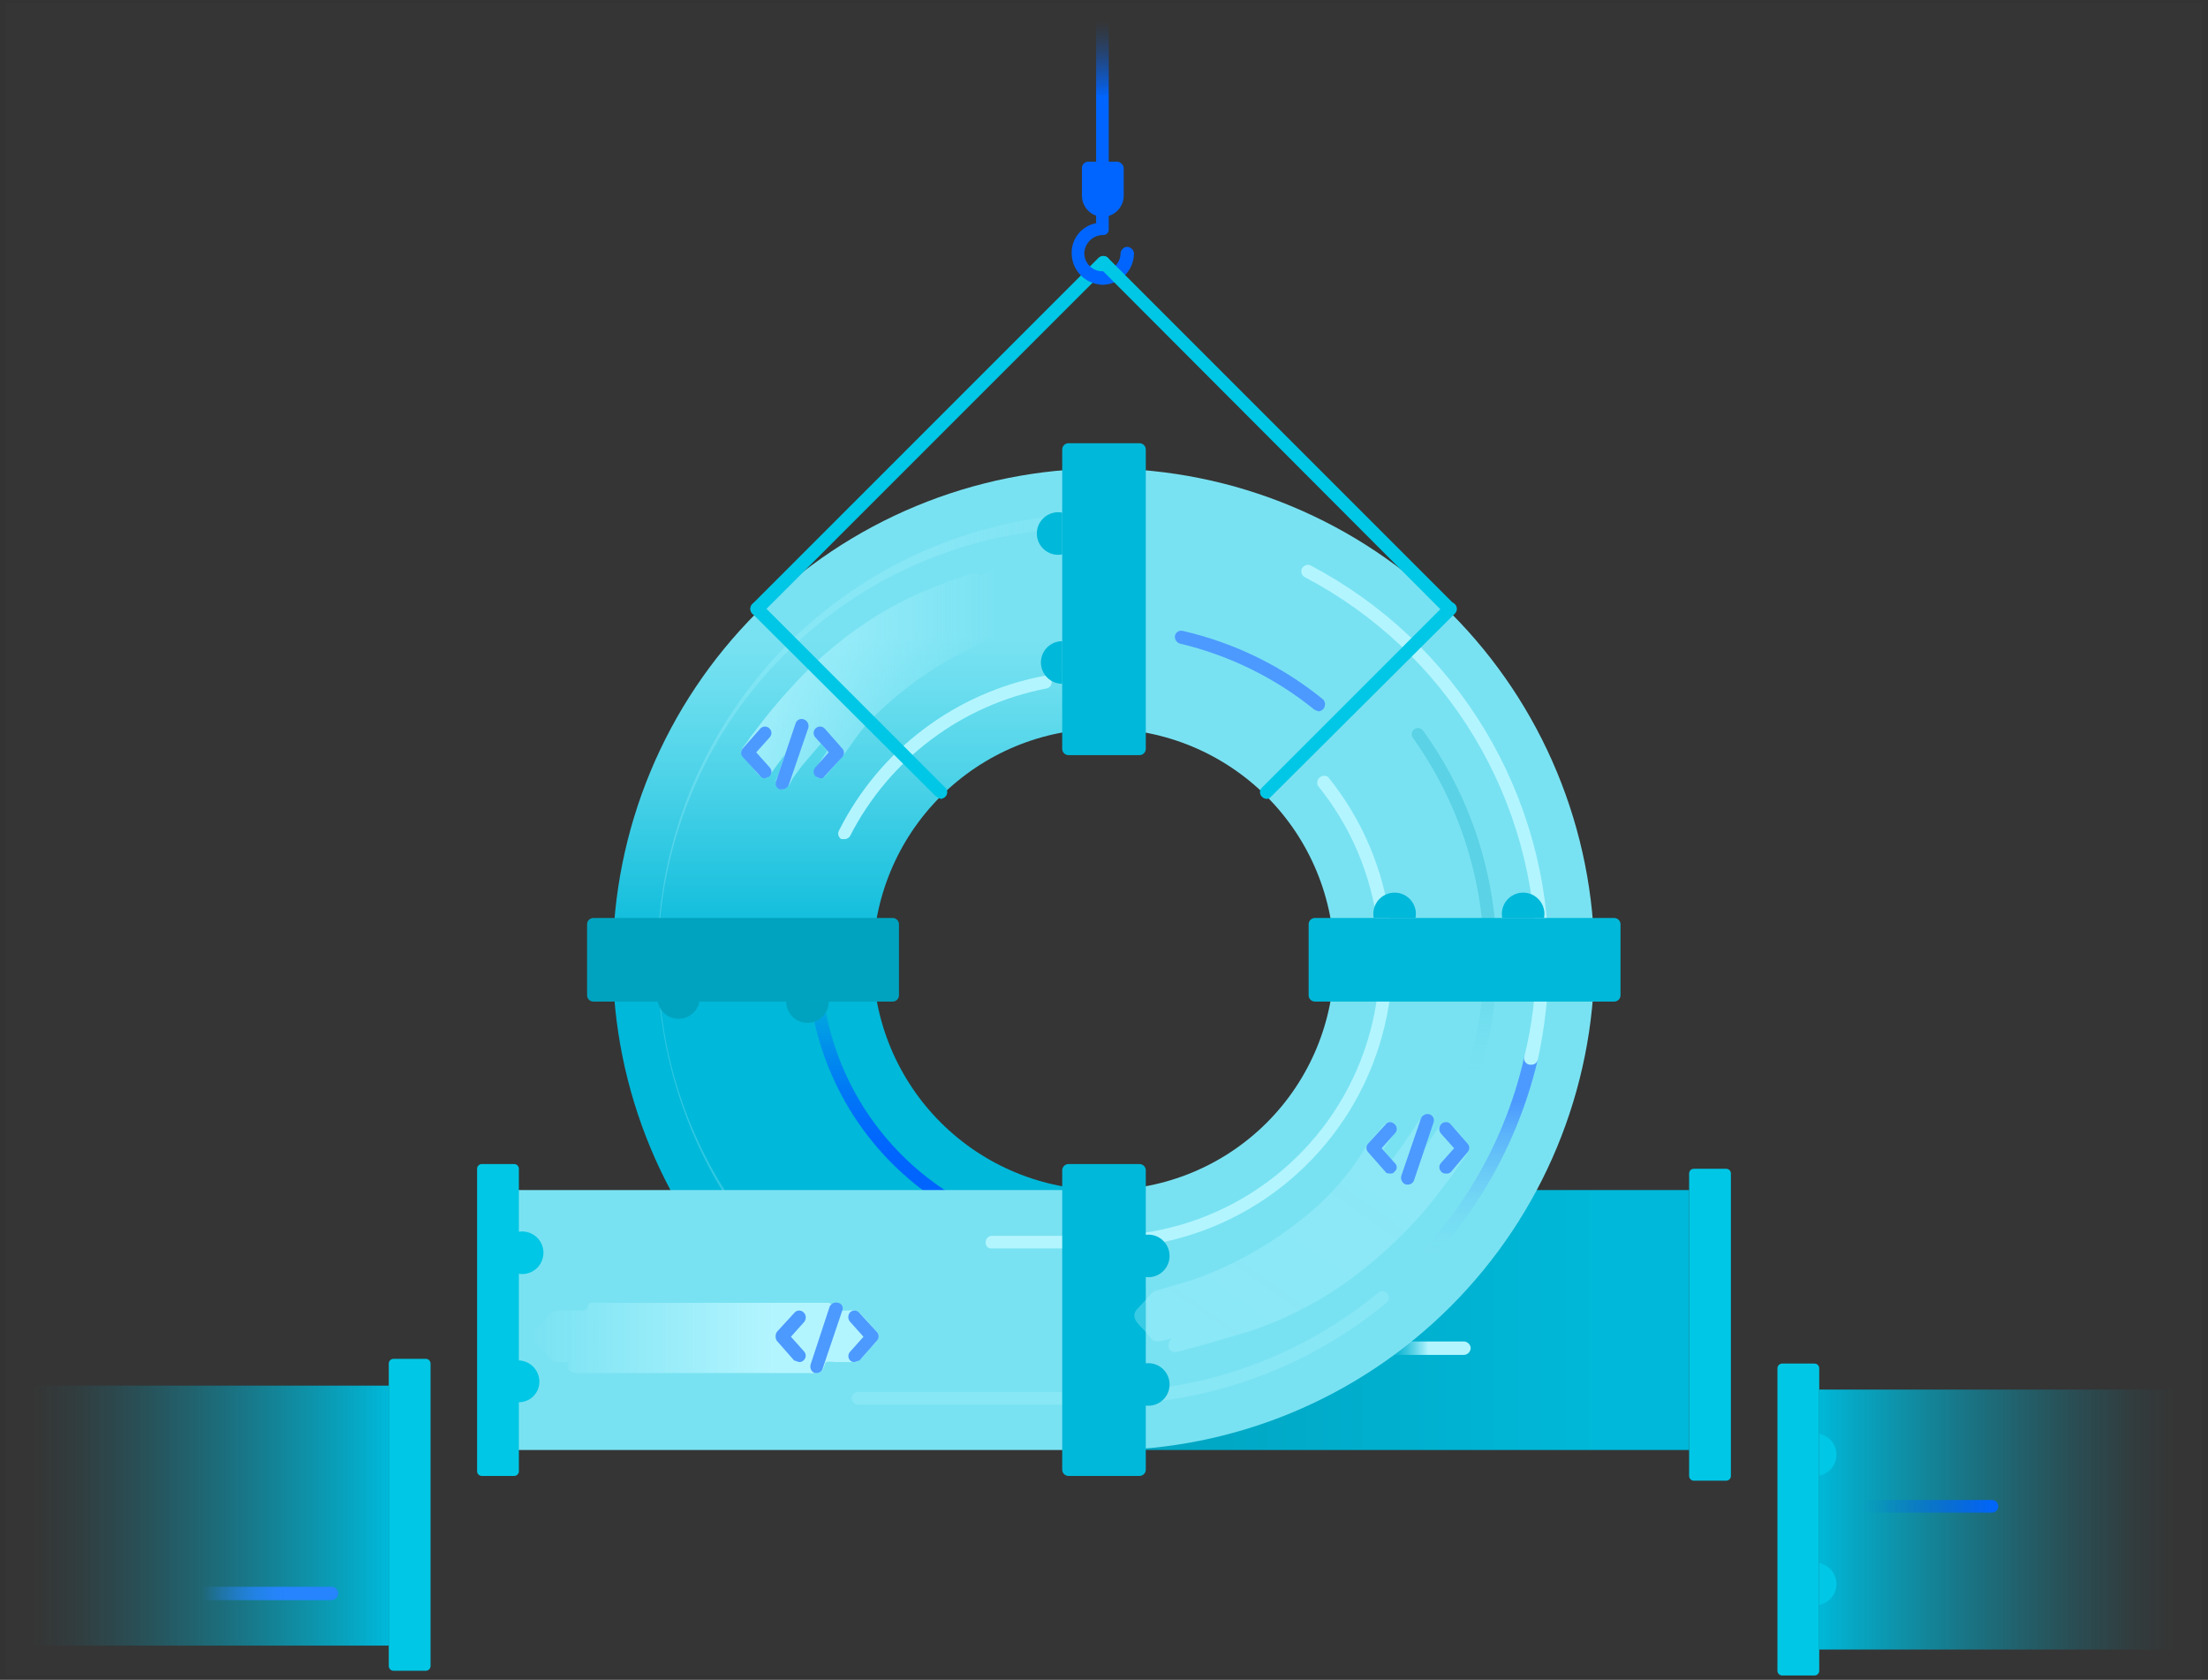 <svg width="280" height="213" viewBox="0 0 280 213" fill="none" xmlns="http://www.w3.org/2000/svg">
<rect x="0" y="0" width="280" height="213" fill="#333333" stroke="none"/>
<g clip-path="url(#clip0)">
<path d="M0.7 0.4H279.2V212.4H0.7V0.4Z" fill="white" fill-opacity="0.01"/>
<path d="M214.2 150.9H140V183.86H214.2V150.9Z" fill="url(#paint0_linear)"/>
<path d="M110.7 121.7H77.7C77.727 105.186 84.299 89.355 95.977 77.677C107.654 65.999 123.485 59.427 140 59.4V92.4C132.229 92.4 124.777 95.487 119.282 100.982C113.787 106.477 110.7 113.93 110.7 121.7Z" fill="url(#paint1_linear)"/>
<path d="M140 183.901C123.495 183.901 107.663 177.351 95.983 165.689C84.302 154.027 77.727 138.207 77.7 121.701H110.7C110.727 129.455 113.825 136.882 119.317 142.355C124.809 147.828 132.247 150.901 140 150.901V183.901Z" fill="url(#paint2_linear)"/>
<g opacity="0.5">
<path opacity="0.5" d="M156.8 178.101H139.1C124.83 177.908 111.161 172.323 100.84 162.466C90.519 152.609 84.31 139.211 83.462 124.965C82.613 110.718 87.188 96.678 96.266 85.666C105.344 74.654 118.254 67.486 132.4 65.601C132.505 65.587 132.612 65.594 132.715 65.622C132.817 65.649 132.913 65.697 132.997 65.762C133.081 65.827 133.151 65.909 133.203 66.001C133.255 66.094 133.288 66.195 133.3 66.301C133.332 66.408 133.338 66.521 133.318 66.63C133.297 66.74 133.251 66.843 133.182 66.931C133.114 67.019 133.025 67.09 132.924 67.136C132.823 67.183 132.712 67.205 132.6 67.201C118.561 68.66 105.626 75.48 96.491 86.24C87.356 97 82.725 110.87 83.562 124.96C84.4 139.05 90.643 152.274 100.989 161.875C111.335 171.477 124.987 176.716 139.1 176.501H156.8C156.905 176.501 157.009 176.521 157.106 176.562C157.204 176.602 157.292 176.661 157.366 176.735C157.44 176.809 157.499 176.898 157.539 176.995C157.58 177.092 157.6 177.196 157.6 177.301C157.579 177.505 157.487 177.697 157.342 177.842C157.196 177.988 157.005 178.079 156.8 178.101Z" fill="url(#paint3_linear)"/>
</g>
<path d="M162 158.3H139.1C129.384 158.3 120.065 154.447 113.185 147.586C106.305 140.726 102.427 131.416 102.4 121.7C102.407 115.961 103.778 110.305 106.4 105.2C106.443 105.099 106.507 105.008 106.586 104.933C106.666 104.857 106.76 104.799 106.863 104.761C106.967 104.724 107.076 104.708 107.186 104.714C107.296 104.721 107.403 104.75 107.5 104.8C107.605 104.839 107.699 104.902 107.774 104.984C107.85 105.066 107.904 105.165 107.934 105.273C107.963 105.381 107.966 105.494 107.943 105.603C107.92 105.712 107.871 105.814 107.8 105.9C105.367 110.812 104.101 116.219 104.1 121.7C104.1 130.983 107.788 139.885 114.352 146.449C120.915 153.013 129.818 156.7 139.1 156.7H162C162.205 156.722 162.396 156.813 162.542 156.959C162.687 157.104 162.779 157.296 162.8 157.5C162.8 157.712 162.716 157.916 162.566 158.066C162.416 158.216 162.213 158.3 162 158.3Z" fill="url(#paint4_linear)"/>
<path d="M185.7 171.8H176.1C175.986 171.801 175.873 171.777 175.769 171.731C175.665 171.684 175.572 171.616 175.496 171.531C175.42 171.446 175.364 171.345 175.33 171.237C175.296 171.128 175.286 171.013 175.3 170.9C175.3 170.687 175.385 170.484 175.535 170.334C175.685 170.184 175.888 170.1 176.1 170.1H185.7C185.905 170.121 186.096 170.213 186.242 170.358C186.387 170.504 186.478 170.695 186.5 170.9C186.502 171.122 186.421 171.337 186.273 171.503C186.125 171.669 185.921 171.775 185.7 171.8Z" fill="url(#paint5_linear)"/>
<path d="M200 179.1H176.1C175.986 179.101 175.873 179.078 175.769 179.031C175.665 178.985 175.572 178.917 175.496 178.832C175.42 178.747 175.364 178.646 175.33 178.537C175.296 178.428 175.286 178.314 175.3 178.2C175.3 177.988 175.385 177.785 175.535 177.635C175.685 177.485 175.888 177.4 176.1 177.4H200C200.205 177.422 200.396 177.513 200.542 177.659C200.687 177.805 200.778 177.996 200.8 178.2C200.802 178.423 200.721 178.638 200.573 178.804C200.425 178.97 200.221 179.076 200 179.1Z" fill="url(#paint6_linear)"/>
<path d="M107.1 106.399H106.7C106.607 106.348 106.526 106.278 106.461 106.194C106.396 106.11 106.348 106.015 106.32 105.912C106.292 105.81 106.284 105.703 106.298 105.598C106.312 105.493 106.347 105.391 106.4 105.299C108.94 100.257 112.606 95.866 117.114 92.468C121.623 89.069 126.853 86.753 132.4 85.7C132.505 85.68 132.613 85.681 132.718 85.703C132.822 85.725 132.921 85.767 133.01 85.828C133.098 85.888 133.173 85.965 133.232 86.055C133.29 86.144 133.33 86.244 133.35 86.35C133.37 86.454 133.369 86.562 133.347 86.667C133.325 86.772 133.282 86.871 133.222 86.959C133.161 87.047 133.084 87.123 132.995 87.181C132.905 87.24 132.805 87.28 132.7 87.299C127.401 88.319 122.405 90.533 118.09 93.774C113.776 97.014 110.256 101.195 107.8 105.999C107.729 106.122 107.627 106.224 107.504 106.294C107.381 106.364 107.242 106.401 107.1 106.399Z" fill="url(#paint7_linear)"/>
<path d="M140 183.901V150.901C147.744 150.901 155.171 147.825 160.648 142.349C166.124 136.873 169.2 129.445 169.2 121.701H202.2C202.174 138.19 195.612 153.995 183.953 165.654C172.294 177.313 156.488 183.875 140 183.901Z" fill="#79E2F2"/>
<path d="M202.2 121.7H169.2C169.2 113.947 166.127 106.509 160.654 101.017C155.18 95.525 147.754 92.427 140 92.4V59.4C156.498 59.453 172.303 66.037 183.959 77.712C195.615 89.387 202.174 105.203 202.2 121.7Z" fill="#79E2F2"/>
<path d="M139.9 150.9H65.7V183.86H139.9V150.9Z" fill="#79E2F2"/>
<path d="M49.3 175.701H0.7V208.661H49.3V175.701Z" fill="url(#paint8_linear)"/>
<path d="M140 158.3H125.8C125.691 158.318 125.58 158.309 125.475 158.275C125.37 158.24 125.275 158.182 125.197 158.104C125.119 158.026 125.06 157.931 125.026 157.826C124.992 157.721 124.983 157.609 125 157.5C125 157.288 125.084 157.085 125.234 156.935C125.384 156.785 125.588 156.7 125.8 156.7H140C146.615 156.693 153.093 154.811 158.682 151.272C164.271 147.734 168.743 142.684 171.58 136.707C174.416 130.731 175.501 124.073 174.708 117.506C173.915 110.938 171.277 104.73 167.1 99.6C167.032 99.426 167.02 99.234 167.066 99.052C167.112 98.87 167.214 98.707 167.357 98.586C167.5 98.465 167.678 98.391 167.865 98.376C168.052 98.361 168.239 98.404 168.4 98.501C172.757 103.879 175.504 110.381 176.324 117.254C177.144 124.127 176.003 131.092 173.034 137.345C170.064 143.597 165.387 148.883 159.542 152.591C153.697 156.299 146.922 158.278 140 158.3Z" fill="url(#paint9_linear)"/>
<path d="M125.8 158.301H72.3C72.088 158.301 71.884 158.217 71.734 158.067C71.584 157.917 71.5 157.713 71.5 157.501C71.522 157.296 71.613 157.105 71.759 156.96C71.904 156.814 72.095 156.723 72.3 156.701H125.8C126.005 156.723 126.196 156.814 126.341 156.96C126.487 157.105 126.578 157.296 126.6 157.501C126.6 157.713 126.516 157.917 126.366 158.067C126.216 158.217 126.012 158.301 125.8 158.301Z" fill="url(#paint10_linear)"/>
<g opacity="0.5">
<path opacity="0.5" d="M140 178.101H108.8C108.595 178.079 108.404 177.988 108.259 177.842C108.113 177.696 108.022 177.505 108 177.301C108 177.195 108.021 177.091 108.061 176.994C108.101 176.897 108.16 176.809 108.234 176.735C108.309 176.661 108.397 176.602 108.494 176.561C108.591 176.521 108.695 176.501 108.8 176.501H140C152.709 176.455 165.008 172.002 174.8 163.901C174.885 163.835 174.983 163.787 175.087 163.759C175.191 163.731 175.299 163.723 175.406 163.737C175.513 163.751 175.616 163.786 175.709 163.84C175.803 163.894 175.884 163.965 175.95 164.051C176.016 164.136 176.064 164.233 176.092 164.337C176.12 164.441 176.127 164.55 176.113 164.657C176.099 164.763 176.064 164.866 176.011 164.96C175.957 165.053 175.885 165.135 175.8 165.201C165.726 173.525 153.069 178.086 140 178.101Z" fill="url(#paint11_linear)"/>
</g>
<path d="M175.3 165.4C175.183 165.404 175.067 165.379 174.962 165.326C174.857 165.274 174.767 165.196 174.7 165.1C174.621 165.018 174.56 164.92 174.522 164.813C174.483 164.705 174.468 164.591 174.478 164.477C174.487 164.364 174.521 164.253 174.577 164.154C174.632 164.054 174.708 163.968 174.8 163.9C184.136 156.281 190.649 145.754 193.3 134C193.383 133.808 193.524 133.647 193.704 133.539C193.883 133.431 194.092 133.383 194.3 133.4C194.521 133.448 194.716 133.578 194.846 133.763C194.975 133.948 195.03 134.176 195 134.4C192.141 146.49 185.396 157.309 175.8 165.2L175.3 165.4Z" fill="url(#paint12_linear)"/>
<path d="M194.2 135.001H194C193.884 134.99 193.772 134.954 193.672 134.896C193.572 134.838 193.485 134.758 193.418 134.663C193.352 134.568 193.307 134.459 193.286 134.345C193.266 134.23 193.271 134.113 193.3 134.001C194.297 129.977 194.801 125.846 194.8 121.701C194.799 111.714 192.069 101.918 186.905 93.37C181.741 84.822 174.34 77.848 165.5 73.201C165.402 73.155 165.313 73.09 165.24 73.01C165.166 72.93 165.109 72.836 165.072 72.734C165.035 72.631 165.018 72.523 165.023 72.414C165.028 72.306 165.054 72.199 165.1 72.101C165.146 72.002 165.211 71.914 165.291 71.84C165.371 71.767 165.465 71.71 165.567 71.673C165.669 71.636 165.778 71.619 165.886 71.624C165.995 71.629 166.102 71.655 166.2 71.701C175.311 76.493 182.94 83.683 188.263 92.495C193.585 101.307 196.399 111.406 196.4 121.701C196.385 125.972 195.915 130.229 195 134.401C194.955 134.577 194.851 134.732 194.705 134.841C194.56 134.95 194.382 135.006 194.2 135.001Z" fill="url(#paint13_linear)"/>
<path d="M139.2 171.5H72.3C72.088 171.5 71.884 171.416 71.734 171.266C71.584 171.116 71.5 170.912 71.5 170.7C71.5 170.488 71.584 170.284 71.734 170.134C71.884 169.984 72.088 169.9 72.3 169.9H139.2C146.999 169.883 154.68 167.997 161.6 164.4C161.698 164.35 161.805 164.321 161.914 164.314C162.024 164.307 162.134 164.323 162.237 164.361C162.34 164.398 162.435 164.457 162.514 164.532C162.594 164.608 162.657 164.699 162.7 164.8C162.753 164.892 162.788 164.993 162.802 165.098C162.816 165.203 162.808 165.31 162.78 165.413C162.752 165.515 162.704 165.611 162.639 165.695C162.574 165.778 162.493 165.848 162.4 165.9C155.22 169.579 147.268 171.498 139.2 171.5Z" fill="url(#paint14_linear)"/>
<g style="mix-blend-mode:multiply" opacity="0.5">
<path style="mix-blend-mode:multiply" opacity="0.5" d="M185.1 141.2H184.8C184.699 141.157 184.608 141.094 184.532 141.014C184.457 140.934 184.398 140.84 184.361 140.737C184.323 140.634 184.307 140.524 184.314 140.414C184.321 140.305 184.35 140.198 184.4 140.1C186.951 134.128 188.244 127.694 188.2 121.2C188.082 111.298 184.942 101.668 179.2 93.6C179.072 93.439 179.011 93.235 179.03 93.03C179.048 92.825 179.145 92.635 179.3 92.5C179.388 92.426 179.492 92.371 179.604 92.341C179.715 92.31 179.832 92.304 179.946 92.323C180.06 92.342 180.169 92.386 180.264 92.451C180.36 92.516 180.44 92.601 180.5 92.7C186.483 101.004 189.734 110.965 189.8 121.2C189.909 127.904 188.579 134.553 185.9 140.7C185.837 140.857 185.725 140.991 185.582 141.08C185.438 141.17 185.269 141.212 185.1 141.2Z" fill="url(#paint15_linear)"/>
</g>
<path d="M167.2 90.201L166.7 90.001C161.704 85.952 155.859 83.081 149.6 81.601C149.398 81.533 149.226 81.395 149.117 81.211C149.007 81.028 148.965 80.812 149 80.601C149.024 80.494 149.068 80.393 149.132 80.305C149.196 80.216 149.277 80.141 149.371 80.085C149.464 80.028 149.569 79.992 149.677 79.978C149.785 79.963 149.895 79.971 150 80.001C156.523 81.497 162.613 84.474 167.8 88.701C167.913 88.826 167.988 88.98 168.018 89.146C168.047 89.311 168.03 89.482 167.968 89.638C167.905 89.794 167.8 89.93 167.665 90.029C167.529 90.129 167.368 90.188 167.2 90.201Z" fill="url(#paint16_linear)"/>
<path d="M144.5 56.201H135.5C135.058 56.201 134.7 56.559 134.7 57.001V94.951C134.7 95.393 135.058 95.751 135.5 95.751H144.5C144.942 95.751 145.3 95.393 145.3 94.951V57.001C145.3 56.559 144.942 56.201 144.5 56.201Z" fill="#00B8D9"/>
<path d="M54 172.301H49.9C49.569 172.301 49.3 172.569 49.3 172.901V211.251C49.3 211.582 49.569 211.851 49.9 211.851H54C54.332 211.851 54.6 211.582 54.6 211.251V172.901C54.6 172.569 54.332 172.301 54 172.301Z" fill="#00C7E5"/>
<path d="M218.9 148.201H214.8C214.469 148.201 214.2 148.47 214.2 148.801V187.151C214.2 187.483 214.469 187.751 214.8 187.751H218.9C219.232 187.751 219.5 187.483 219.5 187.151V148.801C219.5 148.47 219.232 148.201 218.9 148.201Z" fill="#00C7E5"/>
<path d="M230.1 172.9H226C225.669 172.9 225.4 173.169 225.4 173.5V211.85C225.4 212.182 225.669 212.45 226 212.45H230.1C230.432 212.45 230.7 212.182 230.7 211.85V173.5C230.7 173.169 230.432 172.9 230.1 172.9Z" fill="#00C7E5"/>
<path d="M65.2 147.6H61.1C60.769 147.6 60.5 147.868 60.5 148.2V186.55C60.5 186.881 60.769 187.15 61.1 187.15H65.2C65.531 187.15 65.8 186.881 65.8 186.55V148.2C65.8 147.868 65.531 147.6 65.2 147.6Z" fill="#00C7E5"/>
<path d="M279.3 176.201H230.7V209.161H279.3V176.201Z" fill="url(#paint17_linear)"/>
<path d="M114 126.2V117.2C114 116.759 113.642 116.4 113.2 116.4H75.25C74.808 116.4 74.45 116.759 74.45 117.2V126.2C74.45 126.642 74.808 127 75.25 127H113.2C113.642 127 114 126.642 114 126.2Z" fill="#00A3BF"/>
<path d="M205.5 126.2V117.2C205.5 116.759 205.142 116.4 204.7 116.4H166.75C166.308 116.4 165.95 116.759 165.95 117.2V126.2C165.95 126.642 166.308 127 166.75 127H204.7C205.142 127 205.5 126.642 205.5 126.2Z" fill="#00B8D9"/>
<path d="M134.7 86.701C133.984 86.701 133.297 86.416 132.791 85.91C132.284 85.404 132 84.717 132 84.001C132 83.285 132.284 82.598 132.791 82.092C133.297 81.585 133.984 81.301 134.7 81.301V86.701Z" fill="#00B8D9"/>
<path d="M134.7 70.301C134.309 70.377 133.906 70.366 133.52 70.269C133.134 70.171 132.774 69.989 132.466 69.735C132.159 69.482 131.911 69.164 131.741 68.803C131.571 68.443 131.483 68.05 131.483 67.651C131.483 67.253 131.571 66.859 131.741 66.499C131.911 66.139 132.159 65.82 132.466 65.567C132.774 65.314 133.134 65.132 133.52 65.034C133.906 64.936 134.309 64.925 134.7 65.001V70.301Z" fill="#00B8D9"/>
<path d="M145.1 172.9C145.491 172.823 145.894 172.834 146.28 172.932C146.667 173.03 147.026 173.212 147.334 173.466C147.641 173.719 147.889 174.037 148.059 174.397C148.229 174.758 148.317 175.151 148.317 175.55C148.317 175.948 148.229 176.341 148.059 176.702C147.889 177.062 147.641 177.38 147.334 177.634C147.026 177.887 146.667 178.069 146.28 178.167C145.894 178.265 145.491 178.276 145.1 178.2V172.9Z" fill="#00B8D9"/>
<path d="M145.1 156.601C145.491 156.524 145.894 156.536 146.28 156.633C146.667 156.731 147.026 156.913 147.334 157.167C147.641 157.42 147.889 157.738 148.059 158.099C148.229 158.459 148.317 158.852 148.317 159.251C148.317 159.649 148.229 160.043 148.059 160.403C147.889 160.763 147.641 161.082 147.334 161.335C147.026 161.588 146.667 161.77 146.28 161.868C145.894 161.966 145.491 161.977 145.1 161.901V156.601Z" fill="#00B8D9"/>
<path d="M144.5 147.6H135.5C135.058 147.6 134.7 147.958 134.7 148.4V186.35C134.7 186.791 135.058 187.15 135.5 187.15H144.5C144.942 187.15 145.3 186.791 145.3 186.35V148.4C145.3 147.958 144.942 147.6 144.5 147.6Z" fill="#00B8D9"/>
<path d="M105.1 127C105.1 127.716 104.816 128.403 104.309 128.909C103.803 129.416 103.116 129.7 102.4 129.7C101.684 129.7 100.997 129.416 100.491 128.909C99.985 128.403 99.7 127.716 99.7 127H105.1Z" fill="#00A3BF"/>
<path d="M88.7 127C88.58 127.615 88.251 128.169 87.767 128.567C87.284 128.965 86.677 129.183 86.05 129.183C85.424 129.183 84.817 128.965 84.334 128.567C83.85 128.169 83.52 127.615 83.4 127H88.7Z" fill="#00A3BF"/>
<path d="M174.2 116.401C174.124 116.01 174.135 115.607 174.233 115.22C174.331 114.834 174.513 114.474 174.766 114.167C175.02 113.859 175.338 113.612 175.698 113.442C176.059 113.272 176.452 113.184 176.85 113.184C177.249 113.184 177.642 113.272 178.003 113.442C178.363 113.612 178.681 113.859 178.934 114.167C179.188 114.474 179.37 114.834 179.468 115.22C179.566 115.607 179.577 116.01 179.5 116.401H174.2Z" fill="#00B8D9"/>
<path d="M190.5 116.401C190.424 116.01 190.435 115.607 190.533 115.22C190.631 114.834 190.813 114.474 191.066 114.167C191.319 113.859 191.638 113.612 191.998 113.442C192.358 113.272 192.752 113.184 193.15 113.184C193.549 113.184 193.942 113.272 194.302 113.442C194.663 113.612 194.981 113.859 195.234 114.167C195.488 114.474 195.67 114.834 195.767 115.22C195.865 115.607 195.877 116.01 195.8 116.401H190.5Z" fill="#00B8D9"/>
<path d="M230.7 181.801C231.315 181.921 231.869 182.251 232.267 182.734C232.665 183.218 232.883 183.824 232.883 184.451C232.883 185.077 232.665 185.684 232.267 186.167C231.869 186.651 231.315 186.981 230.7 187.101V181.801Z" fill="#00C7E5"/>
<path d="M230.7 198.201C231.315 198.321 231.869 198.651 232.267 199.135C232.665 199.618 232.883 200.225 232.883 200.851C232.883 201.477 232.665 202.084 232.267 202.568C231.869 203.051 231.315 203.381 230.7 203.501V198.201Z" fill="#00C7E5"/>
<path d="M65.7 156.2C66.091 156.124 66.494 156.135 66.88 156.233C67.267 156.331 67.626 156.513 67.934 156.766C68.242 157.02 68.489 157.338 68.659 157.698C68.829 158.059 68.917 158.452 68.917 158.85C68.917 159.249 68.829 159.642 68.659 160.003C68.489 160.363 68.242 160.681 67.934 160.934C67.626 161.188 67.267 161.37 66.88 161.468C66.494 161.566 66.091 161.577 65.7 161.5V156.2Z" fill="#00C7E5"/>
<path d="M65.7 172.5C66.416 172.5 67.103 172.784 67.609 173.291C68.116 173.797 68.4 174.484 68.4 175.2C68.4 175.55 68.33 175.896 68.193 176.219C68.056 176.541 67.856 176.832 67.604 177.075C67.352 177.318 67.053 177.507 66.726 177.632C66.399 177.756 66.05 177.813 65.7 177.8V172.5Z" fill="#00C7E5"/>
<path d="M138 21.301H141.7V24.801C141.7 25.037 141.653 25.271 141.563 25.49C141.473 25.708 141.34 25.906 141.173 26.074C141.006 26.241 140.807 26.373 140.589 26.464C140.37 26.554 140.136 26.601 139.9 26.601C139.423 26.601 138.965 26.411 138.627 26.074C138.29 25.736 138.1 25.278 138.1 24.801V21.301H138Z" fill="#0065FF"/>
<path d="M139.8 27.5C139.102 27.474 138.44 27.178 137.955 26.675C137.47 26.171 137.2 25.499 137.2 24.8V21.3C137.2 21.088 137.284 20.884 137.435 20.734C137.585 20.584 137.788 20.5 138 20.5H141.7C141.905 20.522 142.096 20.613 142.242 20.759C142.387 20.904 142.478 21.095 142.5 21.3V24.8C142.5 25.155 142.43 25.506 142.295 25.833C142.159 26.161 141.96 26.459 141.709 26.709C141.459 26.96 141.161 27.159 140.833 27.294C140.506 27.43 140.155 27.5 139.8 27.5ZM138.8 22.1V24.8C138.799 25.075 138.901 25.341 139.086 25.544C139.271 25.748 139.526 25.875 139.8 25.9C140.092 25.9 140.372 25.784 140.578 25.578C140.784 25.372 140.9 25.092 140.9 24.8V22.1H138.8Z" fill="#0065FF"/>
<path opacity="0.8" d="M133.4 75.4L131.7 73.5L131.1 72.8C130.5 72.5 129.4 73 128.9 73.2C128.4 73.4 129.2 72.3 128.8 71.9C128.4 71.5 127.4 71.9 126.9 72.1L125.1 72.6C124.86 72.759 124.586 72.862 124.3 72.9L123.6 72.7C123.007 72.759 122.431 72.929 121.9 73.2L120.1 73.8L116.6 75.2C112.83 76.897 109.3 79.082 106.1 81.7C104.057 83.343 102.151 85.149 100.4 87.1C98.688 88.937 97.085 90.874 95.6 92.9C95.301 93.242 95.033 93.61 94.8 94C94.6 94.3 94 94.9 94 95.3C94 95.7 95.2 97.1 95.6 97.5C95.811 97.845 96.082 98.15 96.4 98.4C97.1 99 97.5 98.5 97.9 97.9L99.5 95.7L98.8 97.9C98.684 98.24 98.55 98.573 98.4 98.9C98.3 99.6 98.8 100.3 99.5 100C100.2 99.7 100.3 99 100.6 98.6L101.7 97.1L104.1 94.3L104.7 95C104.9 95.3 104.9 95.2 104.7 95.5L103.5 97.3C102.9 98.2 103.8 99.2 104.7 98.4L106.1 96.8C107.6 95.1 108.7 93.1 110.2 91.5C114.316 87.276 119.205 83.881 124.6 81.5L127.7 80.2L129.3 79.7L130.9 79.2C131.6 78.9 132 78.1 132.5 77.6C133 77.1 134.1 76.2 133.4 75.4Z" fill="url(#paint18_linear)"/>
<path d="M99.2 100.1H98.9C98.703 100.032 98.54 99.889 98.446 99.702C98.353 99.515 98.336 99.299 98.4 99.1L100.9 91.7C100.968 91.503 101.111 91.34 101.298 91.247C101.485 91.153 101.701 91.136 101.9 91.2C102.123 91.27 102.311 91.423 102.423 91.629C102.535 91.834 102.562 92.075 102.5 92.3L100 99.6C99.918 99.743 99.802 99.863 99.663 99.951C99.523 100.038 99.364 100.089 99.2 100.1Z" fill="#4C9AFF"/>
<path d="M104 98.701L103.5 98.501C103.409 98.433 103.332 98.346 103.277 98.247C103.221 98.147 103.188 98.037 103.178 97.923C103.169 97.81 103.184 97.695 103.222 97.588C103.26 97.481 103.321 97.382 103.4 97.3L105.1 95.4L103.4 93.501C103.321 93.419 103.26 93.321 103.222 93.213C103.184 93.106 103.169 92.992 103.178 92.878C103.188 92.764 103.221 92.654 103.277 92.554C103.332 92.455 103.409 92.368 103.5 92.3C103.661 92.173 103.866 92.112 104.07 92.13C104.275 92.149 104.465 92.246 104.6 92.4L106.8 94.9C106.941 95.049 107.019 95.246 107.019 95.451C107.019 95.655 106.941 95.852 106.8 96.001L104.6 98.4C104.542 98.505 104.453 98.589 104.346 98.642C104.239 98.696 104.119 98.716 104 98.701Z" fill="#4C9AFF"/>
<path d="M97 98.701C96.883 98.705 96.767 98.68 96.662 98.627C96.557 98.575 96.467 98.497 96.4 98.4L94.2 96.001C94.059 95.852 93.981 95.655 93.981 95.451C93.981 95.246 94.059 95.049 94.2 94.9L96.4 92.4C96.535 92.246 96.725 92.149 96.93 92.13C97.135 92.112 97.339 92.173 97.5 92.3C97.592 92.368 97.668 92.455 97.724 92.554C97.779 92.654 97.813 92.764 97.822 92.878C97.832 92.992 97.817 93.106 97.778 93.213C97.74 93.321 97.679 93.419 97.6 93.501L95.9 95.4L97.6 97.3C97.679 97.382 97.74 97.481 97.778 97.588C97.817 97.695 97.832 97.81 97.822 97.923C97.813 98.037 97.779 98.147 97.724 98.247C97.668 98.346 97.592 98.433 97.5 98.501L97 98.701Z" fill="#4C9AFF"/>
<path d="M119.3 101.3L118.7 101L95.4 77.8C95.241 77.641 95.152 77.425 95.152 77.2C95.152 76.975 95.241 76.759 95.4 76.6C95.559 76.441 95.775 76.352 96 76.352C96.225 76.352 96.441 76.441 96.6 76.6L119.9 99.9C120.041 100.049 120.119 100.245 120.119 100.45C120.119 100.655 120.041 100.852 119.9 101C119.747 101.174 119.532 101.281 119.3 101.3Z" fill="#00C7E5"/>
<path d="M160.6 101.3C160.369 101.281 160.154 101.174 160 101C159.86 100.852 159.781 100.655 159.781 100.45C159.781 100.245 159.86 100.049 160 99.9L183.3 76.6C183.459 76.441 183.675 76.352 183.9 76.352C184.125 76.352 184.341 76.441 184.5 76.6C184.659 76.759 184.749 76.975 184.749 77.2C184.749 77.425 184.659 77.641 184.5 77.8L161.2 101C161.133 101.096 161.043 101.174 160.939 101.227C160.834 101.279 160.717 101.304 160.6 101.3Z" fill="#00C7E5"/>
<path d="M139.8 23.4C139.588 23.4 139.384 23.316 139.234 23.166C139.084 23.016 139 22.813 139 22.6V1.2C139.022 0.996 139.113 0.805 139.259 0.659C139.404 0.513 139.595 0.422 139.8 0.4C140.012 0.4 140.216 0.485 140.366 0.635C140.516 0.785 140.6 0.988 140.6 1.2V22.6C140.617 22.709 140.608 22.821 140.574 22.926C140.54 23.03 140.481 23.126 140.403 23.204C140.325 23.282 140.23 23.34 140.125 23.374C140.02 23.409 139.909 23.418 139.8 23.4Z" fill="url(#paint19_linear)"/>
<path d="M96 78C95.891 78.016 95.78 78.006 95.676 77.971C95.572 77.937 95.477 77.878 95.4 77.8C95.252 77.635 95.171 77.421 95.171 77.2C95.171 76.978 95.252 76.765 95.4 76.6L139.3 32.7C139.459 32.541 139.675 32.451 139.9 32.451C140.125 32.451 140.341 32.541 140.5 32.7C140.659 32.859 140.749 33.075 140.749 33.3C140.749 33.525 140.659 33.741 140.5 33.9L96.6 77.8C96.523 77.878 96.428 77.937 96.324 77.971C96.22 78.006 96.109 78.016 96 78Z" fill="#00C7E5"/>
<path d="M139.8 36.101C139.579 36.076 139.375 35.971 139.227 35.804C139.08 35.638 138.999 35.423 139 35.201C139.022 34.996 139.113 34.805 139.259 34.659C139.404 34.514 139.595 34.422 139.8 34.401C140.102 34.401 140.401 34.341 140.68 34.226C140.959 34.11 141.213 33.941 141.426 33.727C141.64 33.514 141.809 33.26 141.925 32.981C142.041 32.702 142.1 32.403 142.1 32.101C142.122 31.896 142.213 31.705 142.359 31.559C142.504 31.414 142.695 31.323 142.9 31.301C143.122 31.299 143.337 31.38 143.504 31.528C143.67 31.676 143.775 31.88 143.8 32.101C143.8 32.626 143.697 33.146 143.496 33.632C143.295 34.117 143 34.558 142.628 34.929C142.257 35.301 141.816 35.595 141.331 35.796C140.845 35.997 140.325 36.101 139.8 36.101Z" fill="#0065FF"/>
<path d="M139.8 36.1C138.757 36.074 137.765 35.641 137.036 34.894C136.307 34.146 135.9 33.144 135.9 32.1C135.885 31.203 136.188 30.328 136.755 29.633C137.322 28.937 138.118 28.465 139 28.3V25.8C139.022 25.595 139.113 25.404 139.259 25.259C139.404 25.113 139.595 25.022 139.8 25C140.012 25 140.216 25.084 140.366 25.234C140.516 25.384 140.6 25.588 140.6 25.8V29C140.617 29.109 140.608 29.22 140.574 29.325C140.54 29.43 140.481 29.525 140.403 29.603C140.325 29.681 140.23 29.74 140.125 29.774C140.02 29.808 139.909 29.817 139.8 29.8C139.198 29.825 138.627 30.075 138.201 30.501C137.775 30.927 137.525 31.498 137.5 32.1C137.5 32.71 137.742 33.295 138.174 33.726C138.605 34.158 139.19 34.4 139.8 34.4C140.012 34.4 140.216 34.484 140.366 34.634C140.516 34.784 140.6 34.988 140.6 35.2C140.614 35.313 140.604 35.428 140.57 35.537C140.537 35.646 140.48 35.746 140.404 35.831C140.328 35.917 140.235 35.985 140.131 36.031C140.027 36.077 139.914 36.101 139.8 36.1Z" fill="#0065FF"/>
<path d="M183.8 77.999C183.691 78.016 183.58 78.006 183.476 77.971C183.372 77.936 183.277 77.878 183.2 77.799L139.4 33.9C139.296 33.837 139.211 33.749 139.151 33.644C139.092 33.539 139.061 33.42 139.061 33.3C139.061 33.179 139.092 33.06 139.151 32.955C139.211 32.85 139.296 32.762 139.4 32.7C139.549 32.559 139.745 32.48 139.95 32.48C140.155 32.48 140.351 32.559 140.5 32.7L184.4 76.6C184.548 76.764 184.629 76.978 184.629 77.2C184.629 77.421 184.548 77.635 184.4 77.799C184.3 77.999 184 77.999 183.8 77.999Z" fill="#00C7E5"/>
<path d="M111.2 168.901L109.5 167.001L108.9 166.401C108.4 166.001 107.5 166.201 106.8 166.201C106.1 166.201 105.6 165.201 105 165.201H76.3C75.835 165.152 75.366 165.152 74.9 165.201C74.5 165.401 74.6 165.701 74.4 166.001C74.2 166.301 72.7 166.201 72.1 166.201C71.5 166.201 70.5 166.001 69.9 166.501L67.8 168.801C67.1 169.901 68.7 171.001 69.3 171.701C69.9 172.401 70 172.701 70.6 172.701H72.1C71.6 174.001 72.7 174.101 73.7 174.101H102.2C103 174.101 104 174.301 104.4 173.501C104.8 172.701 104.5 172.901 104.8 172.701C105.165 172.652 105.535 172.652 105.9 172.701H108.2C109.1 172.701 109.6 171.801 110.1 171.201C110.6 170.601 111.9 169.701 111.2 168.901Z" fill="url(#paint20_linear)"/>
<path opacity="0.6" d="M186.1 145C185.42 144.121 184.686 143.286 183.9 142.5C183 141.7 182.4 143 182 143.6C181.6 144.2 181 145 180.6 145.8L181.5 142.9C181.6 142.5 181.9 142.1 181.7 141.7C181.5 141.3 180.2 141.6 179.9 142.2L177.6 145.6C177.4 145.8 176.7 147 176.4 147C176.047 146.68 175.744 146.309 175.5 145.9C175.4 145.6 176 145 176.1 144.8L176.9 143.6C177.3 142.9 176.7 141.8 175.8 142.4C175.423 142.655 175.114 142.998 174.9 143.4C174.218 144.062 173.614 144.8 173.1 145.6C172.6 146.4 172.1 147.2 171.5 148C169.572 150.611 167.283 152.934 164.7 154.9C160.639 158.095 156.078 160.595 151.2 162.3L146.8 163.6C146.2 163.7 145.9 164.1 145.5 164.6L144.1 166.1C143.3 167.2 144.6 168.1 145.3 168.9C146 169.7 145.9 169.8 146.3 170C146.7 170.2 148 169.9 148.5 169.7C148.276 170.021 148.17 170.409 148.2 170.8C148.4 171.6 149.1 171.5 149.7 171.3L152.7 170.5L158.5 168.8C162.574 167.429 166.442 165.511 170 163.1C174.261 160.136 178.097 156.603 181.4 152.6L183.8 149.5C184.3 148.9 184.7 148.2 185.2 147.5C185.7 146.8 186.7 145.7 186.1 145Z" fill="url(#paint21_linear)"/>
<path d="M178.5 150.201H178.3C178.077 150.131 177.889 149.977 177.777 149.772C177.665 149.567 177.638 149.326 177.7 149.101L180.2 141.801C180.289 141.596 180.451 141.431 180.654 141.338C180.857 141.246 181.088 141.233 181.3 141.301C181.498 141.369 181.66 141.512 181.754 141.699C181.847 141.886 181.864 142.102 181.8 142.301L179.3 149.701C179.237 149.858 179.126 149.991 178.982 150.081C178.838 150.171 178.669 150.213 178.5 150.201Z" fill="#4C9AFF"/>
<path d="M183.3 148.8C183.207 148.808 183.114 148.794 183.027 148.76C182.94 148.725 182.862 148.67 182.8 148.6C182.646 148.465 182.549 148.275 182.53 148.07C182.512 147.866 182.573 147.661 182.7 147.5L184.4 145.6L182.7 143.7C182.566 143.523 182.502 143.303 182.52 143.081C182.539 142.86 182.639 142.653 182.8 142.5C182.882 142.421 182.98 142.36 183.088 142.322C183.195 142.284 183.31 142.269 183.423 142.278C183.537 142.288 183.647 142.321 183.747 142.377C183.846 142.432 183.933 142.509 184 142.6L186.1 145C186.241 145.149 186.32 145.346 186.32 145.55C186.32 145.755 186.241 145.952 186.1 146.1L184 148.6C183.908 148.687 183.796 148.75 183.675 148.785C183.553 148.819 183.425 148.825 183.3 148.8Z" fill="#4C9AFF"/>
<path d="M176.3 148.801C176.1 148.801 175.8 148.801 175.7 148.601L173.5 146.101C173.36 145.952 173.281 145.756 173.281 145.551C173.281 145.346 173.36 145.15 173.5 145.001L175.7 142.601C175.758 142.511 175.835 142.436 175.926 142.381C176.017 142.326 176.12 142.292 176.226 142.282C176.332 142.273 176.439 142.287 176.538 142.325C176.638 142.363 176.728 142.423 176.8 142.501C176.892 142.569 176.968 142.655 177.024 142.755C177.079 142.854 177.113 142.965 177.123 143.078C177.132 143.192 177.117 143.306 177.079 143.414C177.04 143.521 176.98 143.619 176.9 143.701L175.2 145.601L176.9 147.501C176.978 147.574 177.038 147.663 177.076 147.763C177.114 147.862 177.129 147.969 177.119 148.075C177.109 148.181 177.076 148.284 177.02 148.375C176.965 148.466 176.89 148.543 176.8 148.601C176.7 148.801 176.5 148.801 176.3 148.801Z" fill="#4C9AFF"/>
<path d="M103.601 174.101H103.301C103.096 174.012 102.931 173.851 102.838 173.647C102.746 173.444 102.733 173.214 102.801 173.001L105.201 165.701C105.289 165.496 105.451 165.331 105.654 165.239C105.857 165.146 106.088 165.133 106.301 165.201C106.407 165.221 106.508 165.265 106.594 165.33C106.681 165.395 106.751 165.479 106.8 165.576C106.848 165.673 106.874 165.78 106.874 165.889C106.874 165.997 106.849 166.104 106.801 166.201L104.301 173.601C104.244 173.742 104.147 173.864 104.023 173.953C103.899 174.042 103.753 174.093 103.601 174.101Z" fill="#4C9AFF"/>
<path d="M108.4 172.701C108.292 172.717 108.181 172.707 108.077 172.672C107.972 172.638 107.878 172.579 107.8 172.501C107.66 172.352 107.581 172.155 107.581 171.951C107.581 171.746 107.66 171.549 107.8 171.401L109.5 169.501L107.8 167.601C107.653 167.436 107.571 167.222 107.571 167.001C107.571 166.779 107.653 166.566 107.8 166.401C107.882 166.322 107.98 166.261 108.088 166.222C108.195 166.184 108.31 166.169 108.423 166.179C108.537 166.188 108.647 166.222 108.747 166.277C108.846 166.333 108.933 166.409 109 166.501L111.2 168.901C111.341 169.049 111.42 169.246 111.42 169.451C111.42 169.655 111.341 169.852 111.2 170.001L109 172.501L108.4 172.701Z" fill="#4C9AFF"/>
<path d="M101.3 172.701L100.7 172.501L98.5 170.001C98.404 169.834 98.353 169.644 98.353 169.451C98.353 169.258 98.404 169.068 98.5 168.901L100.7 166.501C100.768 166.409 100.855 166.333 100.954 166.277C101.054 166.222 101.164 166.188 101.278 166.179C101.391 166.169 101.506 166.184 101.613 166.222C101.72 166.261 101.818 166.322 101.9 166.401C102.062 166.553 102.162 166.76 102.181 166.982C102.199 167.203 102.135 167.424 102 167.601L100.3 169.501L102 171.401C102.128 171.562 102.189 171.766 102.171 171.971C102.152 172.176 102.055 172.365 101.9 172.501C101.823 172.579 101.729 172.638 101.624 172.672C101.52 172.707 101.409 172.717 101.3 172.701Z" fill="#4C9AFF"/>
<path d="M42.1 202.901H15.7C15.496 202.879 15.305 202.788 15.159 202.643C15.013 202.497 14.922 202.306 14.9 202.101C14.899 201.879 14.98 201.664 15.128 201.498C15.275 201.331 15.479 201.226 15.7 201.201H42.1C42.321 201.226 42.525 201.331 42.673 201.498C42.821 201.664 42.902 201.879 42.9 202.101C42.879 202.306 42.787 202.497 42.642 202.643C42.496 202.788 42.305 202.879 42.1 202.901Z" fill="url(#paint22_linear)"/>
<path d="M32.8 183.6H8.9C8.695 183.579 8.504 183.487 8.359 183.342C8.213 183.196 8.122 183.005 8.1 182.8C8.099 182.578 8.18 182.363 8.327 182.197C8.475 182.031 8.679 181.925 8.9 181.9H32.8C32.914 181.9 33.027 181.923 33.131 181.969C33.236 182.016 33.329 182.084 33.404 182.169C33.48 182.254 33.537 182.355 33.571 182.463C33.604 182.572 33.614 182.687 33.6 182.8C33.6 182.905 33.579 183.01 33.539 183.107C33.499 183.204 33.44 183.292 33.366 183.366C33.291 183.44 33.203 183.499 33.106 183.54C33.009 183.58 32.905 183.6 32.8 183.6Z" fill="url(#paint23_linear)"/>
<path d="M252.6 191.801H226.2C225.988 191.801 225.785 191.717 225.635 191.567C225.485 191.417 225.4 191.213 225.4 191.001C225.4 190.789 225.485 190.586 225.635 190.435C225.785 190.285 225.988 190.201 226.2 190.201H252.6C252.813 190.201 253.016 190.285 253.166 190.435C253.316 190.586 253.4 190.789 253.4 191.001C253.4 191.213 253.316 191.417 253.166 191.567C253.016 191.717 252.813 191.801 252.6 191.801Z" fill="url(#paint24_linear)"/>
<path d="M262.1 202.901H238.2C237.996 202.879 237.805 202.788 237.659 202.643C237.513 202.497 237.422 202.306 237.4 202.101C237.399 201.879 237.48 201.664 237.628 201.498C237.775 201.331 237.979 201.226 238.2 201.201H262.1C262.339 201.201 262.568 201.296 262.737 201.465C262.906 201.634 263 201.862 263 202.101C262.976 202.322 262.87 202.526 262.704 202.674C262.538 202.822 262.323 202.903 262.1 202.901Z" fill="url(#paint25_linear)"/>
</g>
<defs>
<linearGradient id="paint0_linear" x1="139.95" y1="167.4" x2="214.17" y2="167.4" gradientUnits="userSpaceOnUse">
<stop stop-color="#00A3BF"/>
<stop offset="0.85" stop-color="#00B8D9"/>
</linearGradient>
<linearGradient id="paint1_linear" x1="108.84" y1="121.67" x2="108.84" y2="59.45" gradientUnits="userSpaceOnUse">
<stop stop-color="#00B8D9"/>
<stop offset="0.09" stop-color="#15BFDD"/>
<stop offset="0.36" stop-color="#4BD2E8"/>
<stop offset="0.56" stop-color="#6CDEEF"/>
<stop offset="0.66" stop-color="#79E2F2"/>
</linearGradient>
<linearGradient id="paint2_linear" x1="6814.82" y1="11534.2" x2="6814.82" y2="7664.69" gradientUnits="userSpaceOnUse">
<stop stop-color="#00A3BF"/>
<stop offset="0.85" stop-color="#00B8D9"/>
</linearGradient>
<linearGradient id="paint3_linear" x1="82.67" y1="121.861" x2="157.62" y2="121.861" gradientUnits="userSpaceOnUse">
<stop offset="0.1" stop-color="#B3F5FF"/>
<stop offset="0.48" stop-color="#B3F5FF"/>
<stop offset="0.54" stop-color="#B3F5FF" stop-opacity="0.8"/>
<stop offset="0.64" stop-color="#B3F5FF" stop-opacity="0.52"/>
<stop offset="0.73" stop-color="#B3F5FF" stop-opacity="0.29"/>
<stop offset="0.81" stop-color="#B3F5FF" stop-opacity="0.13"/>
<stop offset="0.87" stop-color="#B3F5FF" stop-opacity="0.04"/>
<stop offset="0.9" stop-color="#B3F5FF" stop-opacity="0"/>
</linearGradient>
<linearGradient id="paint4_linear" x1="132.62" y1="158.34" x2="132.62" y2="104.71" gradientUnits="userSpaceOnUse">
<stop stop-color="#0065FF"/>
<stop offset="0.23" stop-color="#0065FF"/>
<stop offset="0.26" stop-color="#0065FF" stop-opacity="0.97"/>
<stop offset="0.31" stop-color="#0065FF" stop-opacity="0.89"/>
<stop offset="0.38" stop-color="#0065FF" stop-opacity="0.75"/>
<stop offset="0.45" stop-color="#0065FF" stop-opacity="0.56"/>
<stop offset="0.53" stop-color="#0065FF" stop-opacity="0.31"/>
<stop offset="0.61" stop-color="#0065FF" stop-opacity="0.02"/>
<stop offset="0.62" stop-color="#0065FF" stop-opacity="0"/>
</linearGradient>
<linearGradient id="paint5_linear" x1="175.26" y1="170.93" x2="186.51" y2="170.93" gradientUnits="userSpaceOnUse">
<stop offset="0.1" stop-color="#B3F5FF" stop-opacity="0"/>
<stop offset="0.13" stop-color="#B3F5FF" stop-opacity="0.04"/>
<stop offset="0.19" stop-color="#B3F5FF" stop-opacity="0.13"/>
<stop offset="0.27" stop-color="#B3F5FF" stop-opacity="0.29"/>
<stop offset="0.36" stop-color="#B3F5FF" stop-opacity="0.52"/>
<stop offset="0.46" stop-color="#B3F5FF" stop-opacity="0.8"/>
<stop offset="0.52" stop-color="#B3F5FF"/>
<stop offset="0.9" stop-color="#B3F5FF"/>
</linearGradient>
<linearGradient id="paint6_linear" x1="4627.67" y1="479.732" x2="5279.1" y2="479.732" gradientUnits="userSpaceOnUse">
<stop offset="0.1" stop-color="#B3F5FF" stop-opacity="0"/>
<stop offset="0.13" stop-color="#B3F5FF" stop-opacity="0.04"/>
<stop offset="0.19" stop-color="#B3F5FF" stop-opacity="0.13"/>
<stop offset="0.27" stop-color="#B3F5FF" stop-opacity="0.29"/>
<stop offset="0.36" stop-color="#B3F5FF" stop-opacity="0.52"/>
<stop offset="0.46" stop-color="#B3F5FF" stop-opacity="0.8"/>
<stop offset="0.52" stop-color="#B3F5FF"/>
<stop offset="0.9" stop-color="#B3F5FF"/>
</linearGradient>
<linearGradient id="paint7_linear" x1="2964.87" y1="2065.53" x2="3697.45" y2="2065.53" gradientUnits="userSpaceOnUse">
<stop offset="0.1" stop-color="#B3F5FF"/>
<stop offset="0.48" stop-color="#B3F5FF"/>
<stop offset="0.54" stop-color="#B3F5FF" stop-opacity="0.8"/>
<stop offset="0.64" stop-color="#B3F5FF" stop-opacity="0.52"/>
<stop offset="0.73" stop-color="#B3F5FF" stop-opacity="0.29"/>
<stop offset="0.81" stop-color="#B3F5FF" stop-opacity="0.13"/>
<stop offset="0.87" stop-color="#B3F5FF" stop-opacity="0.04"/>
<stop offset="0.9" stop-color="#B3F5FF" stop-opacity="0"/>
</linearGradient>
<linearGradient id="paint8_linear" x1="0.7" y1="192.171" x2="49.25" y2="192.171" gradientUnits="userSpaceOnUse">
<stop offset="0.07" stop-color="#00A3BF" stop-opacity="0"/>
<stop offset="0.17" stop-color="#00A4C1" stop-opacity="0.06"/>
<stop offset="0.35" stop-color="#00A8C5" stop-opacity="0.23"/>
<stop offset="0.59" stop-color="#00ADCC" stop-opacity="0.5"/>
<stop offset="0.89" stop-color="#00B5D5" stop-opacity="0.86"/>
<stop offset="1" stop-color="#00B8D9"/>
</linearGradient>
<linearGradient id="paint9_linear" x1="7868.22" y1="9564.65" x2="7868.22" y2="5961.9" gradientUnits="userSpaceOnUse">
<stop offset="0.1" stop-color="#B3F5FF" stop-opacity="0"/>
<stop offset="0.13" stop-color="#B3F5FF" stop-opacity="0.04"/>
<stop offset="0.19" stop-color="#B3F5FF" stop-opacity="0.13"/>
<stop offset="0.27" stop-color="#B3F5FF" stop-opacity="0.29"/>
<stop offset="0.36" stop-color="#B3F5FF" stop-opacity="0.52"/>
<stop offset="0.46" stop-color="#B3F5FF" stop-opacity="0.8"/>
<stop offset="0.52" stop-color="#B3F5FF"/>
<stop offset="0.9" stop-color="#B3F5FF"/>
</linearGradient>
<linearGradient id="paint10_linear" x1="3972.58" y1="408.076" x2="7008.59" y2="408.076" gradientUnits="userSpaceOnUse">
<stop offset="0.1" stop-color="#B3F5FF" stop-opacity="0"/>
<stop offset="0.13" stop-color="#B3F5FF" stop-opacity="0.04"/>
<stop offset="0.19" stop-color="#B3F5FF" stop-opacity="0.13"/>
<stop offset="0.27" stop-color="#B3F5FF" stop-opacity="0.29"/>
<stop offset="0.36" stop-color="#B3F5FF" stop-opacity="0.52"/>
<stop offset="0.46" stop-color="#B3F5FF" stop-opacity="0.8"/>
<stop offset="0.52" stop-color="#B3F5FF"/>
<stop offset="0.9" stop-color="#B3F5FF"/>
</linearGradient>
<linearGradient id="paint11_linear" x1="9738.81" y1="2717.58" x2="9738.81" y2="2511.08" gradientUnits="userSpaceOnUse">
<stop offset="0.1" stop-color="#B3F5FF" stop-opacity="0"/>
<stop offset="0.13" stop-color="#B3F5FF" stop-opacity="0.04"/>
<stop offset="0.19" stop-color="#B3F5FF" stop-opacity="0.13"/>
<stop offset="0.27" stop-color="#B3F5FF" stop-opacity="0.29"/>
<stop offset="0.36" stop-color="#B3F5FF" stop-opacity="0.52"/>
<stop offset="0.46" stop-color="#B3F5FF" stop-opacity="0.8"/>
<stop offset="0.52" stop-color="#B3F5FF"/>
<stop offset="0.9" stop-color="#B3F5FF"/>
</linearGradient>
<linearGradient id="paint12_linear" x1="184.73" y1="165.4" x2="184.73" y2="133.39" gradientUnits="userSpaceOnUse">
<stop offset="0.18" stop-color="#4C9AFF" stop-opacity="0"/>
<stop offset="0.25" stop-color="#4C9AFF" stop-opacity="0.02"/>
<stop offset="0.33" stop-color="#4C9AFF" stop-opacity="0.07"/>
<stop offset="0.41" stop-color="#4C9AFF" stop-opacity="0.15"/>
<stop offset="0.49" stop-color="#4C9AFF" stop-opacity="0.27"/>
<stop offset="0.57" stop-color="#4C9AFF" stop-opacity="0.42"/>
<stop offset="0.66" stop-color="#4C9AFF" stop-opacity="0.61"/>
<stop offset="0.74" stop-color="#4C9AFF" stop-opacity="0.82"/>
<stop offset="0.8" stop-color="#4C9AFF"/>
<stop offset="1" stop-color="#4C9AFF"/>
</linearGradient>
<linearGradient id="paint13_linear" x1="5813.31" y1="8604.84" x2="5813.31" y2="4585.41" gradientUnits="userSpaceOnUse">
<stop offset="0.1" stop-color="#B3F5FF" stop-opacity="0"/>
<stop offset="0.13" stop-color="#B3F5FF" stop-opacity="0.04"/>
<stop offset="0.19" stop-color="#B3F5FF" stop-opacity="0.13"/>
<stop offset="0.27" stop-color="#B3F5FF" stop-opacity="0.29"/>
<stop offset="0.36" stop-color="#B3F5FF" stop-opacity="0.52"/>
<stop offset="0.46" stop-color="#B3F5FF" stop-opacity="0.8"/>
<stop offset="0.52" stop-color="#B3F5FF"/>
<stop offset="0.9" stop-color="#B3F5FF"/>
</linearGradient>
<linearGradient id="paint14_linear" x1="6536.14" y1="1368.42" x2="14872.6" y2="1368.42" gradientUnits="userSpaceOnUse">
<stop offset="0.1" stop-color="#B3F5FF" stop-opacity="0"/>
<stop offset="0.13" stop-color="#B3F5FF" stop-opacity="0.04"/>
<stop offset="0.19" stop-color="#B3F5FF" stop-opacity="0.13"/>
<stop offset="0.27" stop-color="#B3F5FF" stop-opacity="0.29"/>
<stop offset="0.36" stop-color="#B3F5FF" stop-opacity="0.52"/>
<stop offset="0.46" stop-color="#B3F5FF" stop-opacity="0.8"/>
<stop offset="0.52" stop-color="#B3F5FF"/>
<stop offset="0.9" stop-color="#B3F5FF"/>
</linearGradient>
<linearGradient id="paint15_linear" x1="184.4" y1="141.23" x2="184.4" y2="92.33" gradientUnits="userSpaceOnUse">
<stop offset="0.1" stop-color="#00A3BF" stop-opacity="0"/>
<stop offset="0.14" stop-color="#00A3BF" stop-opacity="0.05"/>
<stop offset="0.22" stop-color="#00A3BF" stop-opacity="0.18"/>
<stop offset="0.31" stop-color="#00A3BF" stop-opacity="0.39"/>
<stop offset="0.42" stop-color="#00A3BF" stop-opacity="0.68"/>
<stop offset="0.52" stop-color="#00A3BF"/>
<stop offset="0.9" stop-color="#00A3BF"/>
</linearGradient>
<linearGradient id="paint16_linear" x1="3154.65" y1="998.45" x2="3154.65" y2="893.692" gradientUnits="userSpaceOnUse">
<stop offset="0.18" stop-color="#4C9AFF" stop-opacity="0"/>
<stop offset="0.25" stop-color="#4C9AFF" stop-opacity="0.02"/>
<stop offset="0.33" stop-color="#4C9AFF" stop-opacity="0.07"/>
<stop offset="0.41" stop-color="#4C9AFF" stop-opacity="0.15"/>
<stop offset="0.49" stop-color="#4C9AFF" stop-opacity="0.27"/>
<stop offset="0.57" stop-color="#4C9AFF" stop-opacity="0.42"/>
<stop offset="0.66" stop-color="#4C9AFF" stop-opacity="0.61"/>
<stop offset="0.74" stop-color="#4C9AFF" stop-opacity="0.82"/>
<stop offset="0.8" stop-color="#4C9AFF"/>
<stop offset="1" stop-color="#4C9AFF"/>
</linearGradient>
<linearGradient id="paint17_linear" x1="230.65" y1="192.651" x2="279.2" y2="192.651" gradientUnits="userSpaceOnUse">
<stop stop-color="#00B8D9"/>
<stop offset="0.11" stop-color="#00B5D5" stop-opacity="0.86"/>
<stop offset="0.41" stop-color="#00ADCC" stop-opacity="0.5"/>
<stop offset="0.65" stop-color="#00A8C5" stop-opacity="0.23"/>
<stop offset="0.83" stop-color="#00A4C1" stop-opacity="0.06"/>
<stop offset="0.93" stop-color="#00A3BF" stop-opacity="0"/>
</linearGradient>
<linearGradient id="paint18_linear" x1="93.98" y1="85.87" x2="133.61" y2="85.87" gradientUnits="userSpaceOnUse">
<stop stop-color="#B3F5FF"/>
<stop offset="0.81" stop-color="#B3F5FF" stop-opacity="0"/>
</linearGradient>
<linearGradient id="paint19_linear" x1="139.82" y1="23.44" x2="139.82" y2="0.4" gradientUnits="userSpaceOnUse">
<stop offset="0.1" stop-color="#0065FF"/>
<stop offset="0.48" stop-color="#0065FF"/>
<stop offset="0.54" stop-color="#0065FF" stop-opacity="0.8"/>
<stop offset="0.64" stop-color="#0065FF" stop-opacity="0.52"/>
<stop offset="0.73" stop-color="#0065FF" stop-opacity="0.29"/>
<stop offset="0.81" stop-color="#0065FF" stop-opacity="0.13"/>
<stop offset="0.87" stop-color="#0065FF" stop-opacity="0.04"/>
<stop offset="0.9" stop-color="#0065FF" stop-opacity="0"/>
</linearGradient>
<linearGradient id="paint20_linear" x1="67.66" y1="169.631" x2="111.37" y2="169.631" gradientUnits="userSpaceOnUse">
<stop stop-color="#B3F5FF" stop-opacity="0"/>
<stop offset="0.7" stop-color="#B3F5FF"/>
</linearGradient>
<linearGradient id="paint21_linear" x1="6446.72" y1="5304.44" x2="7364.43" y2="4002.92" gradientUnits="userSpaceOnUse">
<stop stop-color="#B3F5FF" stop-opacity="0"/>
<stop offset="0.7" stop-color="#B3F5FF"/>
</linearGradient>
<linearGradient id="paint22_linear" x1="14.89" y1="202.051" x2="42.89" y2="202.051" gradientUnits="userSpaceOnUse">
<stop offset="0.38" stop-color="#2684FF" stop-opacity="0"/>
<stop offset="0.39" stop-color="#2684FF" stop-opacity="0.02"/>
<stop offset="0.47" stop-color="#2684FF" stop-opacity="0.31"/>
<stop offset="0.55" stop-color="#2684FF" stop-opacity="0.56"/>
<stop offset="0.62" stop-color="#2684FF" stop-opacity="0.75"/>
<stop offset="0.69" stop-color="#2684FF" stop-opacity="0.89"/>
<stop offset="0.74" stop-color="#2684FF" stop-opacity="0.97"/>
<stop offset="0.77" stop-color="#2684FF"/>
<stop offset="1" stop-color="#2684FF"/>
</linearGradient>
<linearGradient id="paint23_linear" x1="196.592" y1="491.916" x2="848.022" y2="491.916" gradientUnits="userSpaceOnUse">
<stop offset="0.1" stop-color="#B3F5FF" stop-opacity="0"/>
<stop offset="0.13" stop-color="#B3F5FF" stop-opacity="0.04"/>
<stop offset="0.19" stop-color="#B3F5FF" stop-opacity="0.13"/>
<stop offset="0.27" stop-color="#B3F5FF" stop-opacity="0.29"/>
<stop offset="0.36" stop-color="#B3F5FF" stop-opacity="0.52"/>
<stop offset="0.46" stop-color="#B3F5FF" stop-opacity="0.8"/>
<stop offset="0.52" stop-color="#B3F5FF"/>
<stop offset="0.9" stop-color="#B3F5FF"/>
</linearGradient>
<linearGradient id="paint24_linear" x1="225.39" y1="191.011" x2="253.39" y2="191.011" gradientUnits="userSpaceOnUse">
<stop offset="0.38" stop-color="#0065FF" stop-opacity="0"/>
<stop offset="0.45" stop-color="#0065FF" stop-opacity="0.08"/>
<stop offset="0.59" stop-color="#0065FF" stop-opacity="0.3"/>
<stop offset="0.8" stop-color="#0065FF" stop-opacity="0.64"/>
<stop offset="1" stop-color="#0065FF"/>
</linearGradient>
<linearGradient id="paint25_linear" x1="6297.18" y1="-218.911" x2="6951.26" y2="-218.911" gradientUnits="userSpaceOnUse">
<stop offset="0.1" stop-color="#B3F5FF" stop-opacity="0"/>
<stop offset="0.13" stop-color="#B3F5FF" stop-opacity="0.04"/>
<stop offset="0.19" stop-color="#B3F5FF" stop-opacity="0.13"/>
<stop offset="0.27" stop-color="#B3F5FF" stop-opacity="0.29"/>
<stop offset="0.36" stop-color="#B3F5FF" stop-opacity="0.52"/>
<stop offset="0.46" stop-color="#B3F5FF" stop-opacity="0.8"/>
<stop offset="0.52" stop-color="#B3F5FF"/>
<stop offset="0.9" stop-color="#B3F5FF"/>
</linearGradient>
<clipPath id="clip0">
<path d="M0.7 0.4H279.2V212.4H0.7V0.4Z" fill="white"/>
</clipPath>
</defs>
</svg>
